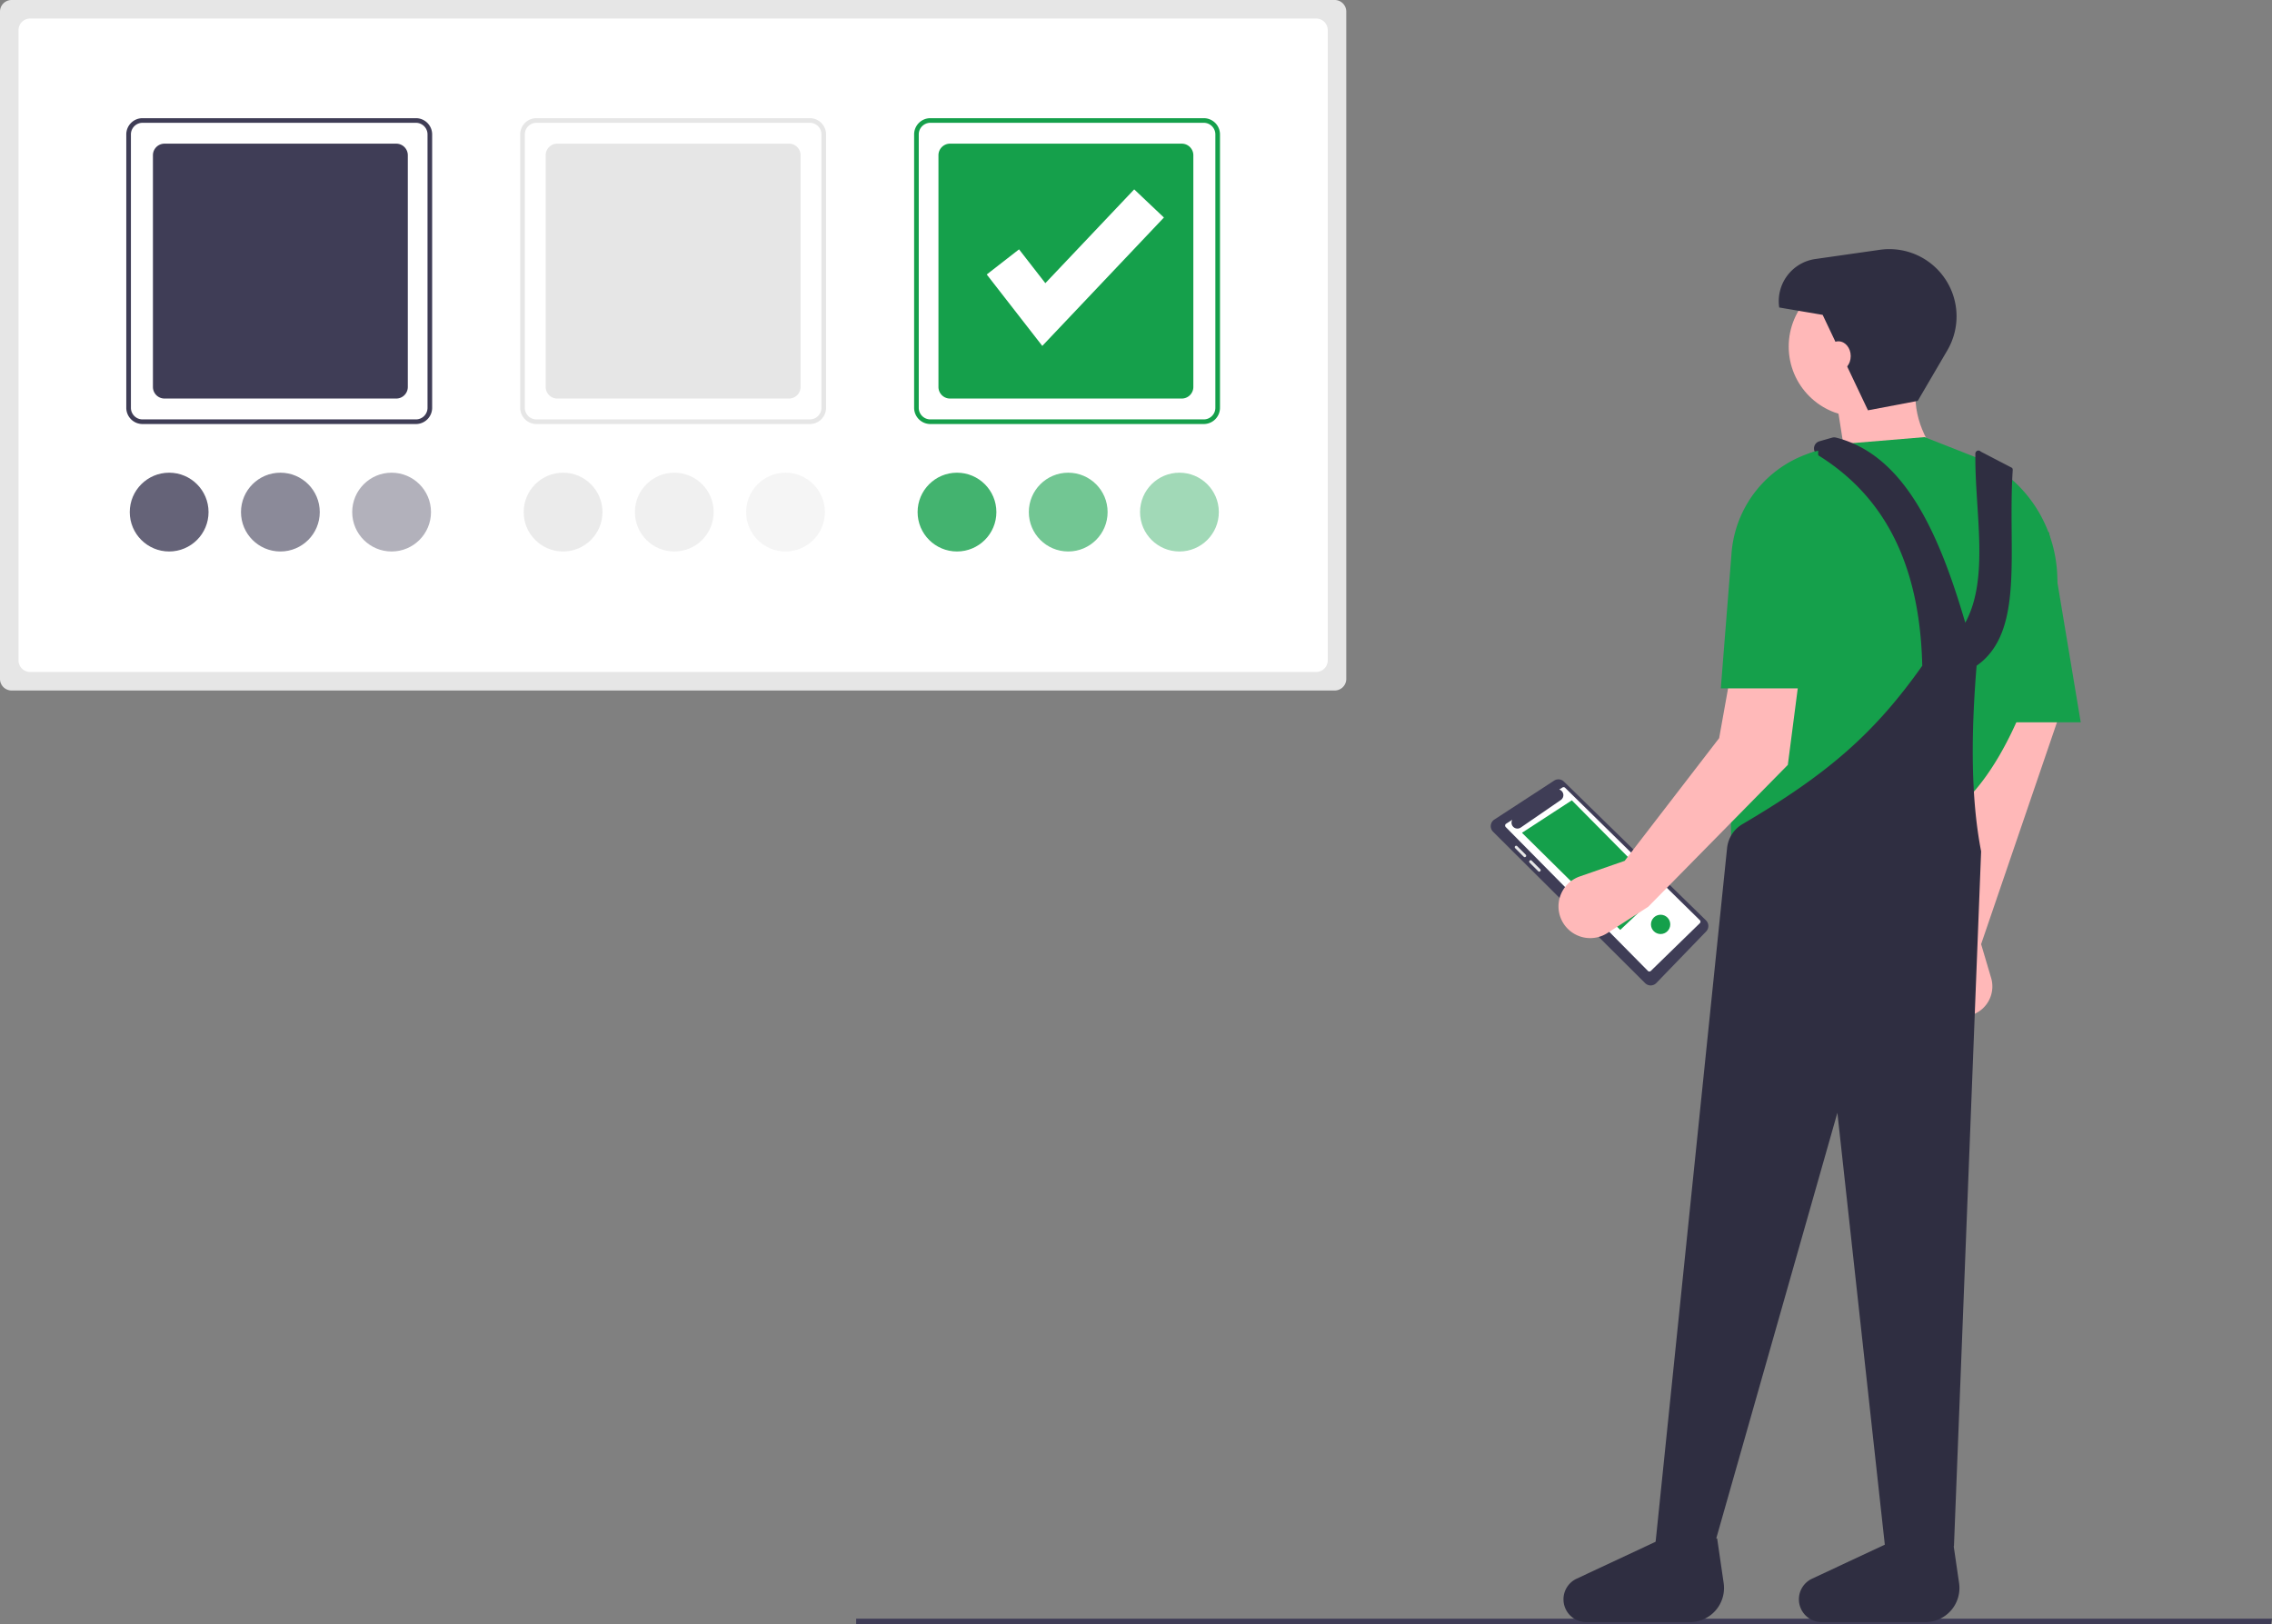 <svg xmlns="http://www.w3.org/2000/svg" id="fafb0f89-a72a-431c-9009-ab2c777222ec" data-name="Layer 1" width="921.861" height="658.974" viewBox="0 0 921.861 658.974" class="injected-svg gridItem__media" xmlns:xlink="http://www.w3.org/1999/xlink"><rect x="0" y="0" width="921.861" height="658.974" fill="#808080" stroke="none"/><polygon points="921.466 658.974 347.385 658.974 347.385 656.793 921.861 656.793 921.466 658.974" fill="#3F3D56"></polygon><path d="M143.771,120.513a4.706,4.706,0,0,0-4.701,4.701V395.988a4.706,4.706,0,0,0,4.701,4.701H680.619a4.706,4.706,0,0,0,4.701-4.701V125.214a4.706,4.706,0,0,0-4.701-4.701Z" transform="translate(-139.07 -120.513)" fill="#E6E6E6"></path><path d="M151.292,128.034a4.706,4.706,0,0,0-4.701,4.701V388.467a4.706,4.706,0,0,0,4.701,4.701H673.097a4.706,4.706,0,0,0,4.701-4.701V132.735a4.706,4.706,0,0,0-4.701-4.701Z" transform="translate(-139.07 -120.513)" fill="#FFFFFF"></path><path d="M307.834,292.567H196.891a6.589,6.589,0,0,1-6.581-6.581V175.044a6.589,6.589,0,0,1,6.581-6.581H307.834a6.589,6.589,0,0,1,6.581,6.581V285.986A6.589,6.589,0,0,1,307.834,292.567ZM196.891,170.343a4.706,4.706,0,0,0-4.701,4.701V285.986a4.706,4.706,0,0,0,4.701,4.701H307.834a4.706,4.706,0,0,0,4.701-4.701V175.044a4.706,4.706,0,0,0-4.701-4.701Z" transform="translate(-139.07 -120.513)" fill="#3F3D56"></path><path d="M467.666,292.567H356.724a6.589,6.589,0,0,1-6.581-6.581V175.044a6.589,6.589,0,0,1,6.581-6.581H467.666a6.589,6.589,0,0,1,6.581,6.581V285.986A6.589,6.589,0,0,1,467.666,292.567ZM356.724,170.343a4.706,4.706,0,0,0-4.701,4.701V285.986a4.706,4.706,0,0,0,4.701,4.701H467.666a4.706,4.706,0,0,0,4.701-4.701V175.044a4.706,4.706,0,0,0-4.701-4.701Z" transform="translate(-139.07 -120.513)" fill="#E6E6E6"></path><path d="M365.185,178.805a4.706,4.706,0,0,0-4.701,4.701v94.019a4.706,4.706,0,0,0,4.701,4.701h94.019a4.706,4.706,0,0,0,4.701-4.701V183.506a4.706,4.706,0,0,0-4.701-4.701Z" transform="translate(-139.07 -120.513)" fill="#E6E6E6"></path><path d="M205.823,178.805a4.706,4.706,0,0,0-4.701,4.701v94.019a4.706,4.706,0,0,0,4.701,4.701H299.842a4.706,4.706,0,0,0,4.701-4.701V183.506a4.706,4.706,0,0,0-4.701-4.701Z" transform="translate(-139.07 -120.513)" fill="#3F3D56"></path><path d="M524.547,178.805a4.706,4.706,0,0,0-4.701,4.701v94.019a4.706,4.706,0,0,0,4.701,4.701h94.019a4.706,4.706,0,0,0,4.701-4.701V183.506a4.706,4.706,0,0,0-4.701-4.701Z" transform="translate(-139.07 -120.513)" fill="#15A04B"></path><path d="M627.498,292.567H516.556a6.589,6.589,0,0,1-6.581-6.581V175.044a6.589,6.589,0,0,1,6.581-6.581H627.498a6.589,6.589,0,0,1,6.581,6.581V285.986A6.589,6.589,0,0,1,627.498,292.567ZM516.556,170.343a4.706,4.706,0,0,0-4.701,4.701V285.986a4.706,4.706,0,0,0,4.701,4.701H627.498a4.706,4.706,0,0,0,4.701-4.701V175.044a4.706,4.706,0,0,0-4.701-4.701Z" transform="translate(-139.07 -120.513)" fill="#15A04B"></path><circle cx="228.466" cy="207.782" r="15.983" fill="#E6E6E6" opacity="0.8"></circle><circle cx="318.724" cy="207.782" r="15.983" fill="#E6E6E6" opacity="0.4"></circle><circle cx="273.595" cy="207.782" r="15.983" fill="#E6E6E6" opacity="0.6"></circle><circle cx="68.634" cy="207.782" r="15.983" fill="#3F3D56" opacity="0.8"></circle><circle cx="158.892" cy="207.782" r="15.983" fill="#3F3D56" opacity="0.4"></circle><circle cx="113.763" cy="207.782" r="15.983" fill="#3F3D56" opacity="0.6"></circle><circle cx="388.298" cy="207.782" r="15.983" fill="#15A04B" opacity="0.8"></circle><circle cx="478.556" cy="207.782" r="15.983" fill="#15A04B" opacity="0.4"></circle><circle cx="433.427" cy="207.782" r="15.983" fill="#15A04B" opacity="0.6"></circle><polygon points="422.908 140.352 400.367 111.371 413.475 101.175 424.148 114.897 460.203 76.838 472.26 88.26 422.908 140.352" fill="#FFFFFF"></polygon><path d="M773.621,437.648a3.173,3.173,0,0,0-3.971-.391l-24.259,15.801a3.191,3.191,0,0,0-.51,4.935l61.694,61.427a3.191,3.191,0,0,0,4.547-.044l20.218-20.925a3.198,3.198,0,0,0-.065-4.5Z" transform="translate(-139.07 -120.513)" fill="#3F3D56"></path><path d="M750.169,454.748l2.511-1.601a2.392,2.392,0,0,0,3.443,3.141l16.246-11.169a2.391,2.391,0,0,0-.632-4.25l1.293-.825a.87.87,0,0,1,1.087.122l54.654,53.71a.87.87,0,0,1-.022,1.245L808.9,514.461a.87.87,0,0,1-1.211-.017l-57.666-58.346A.87.87,0,0,1,750.169,454.748Z" transform="translate(-139.07 -120.513)" fill="#FFFFFF"></path><polygon points="674.178 361.503 657.412 377.311 617.533 337.91 637.772 324.737 674.178 361.503" fill="#15A04B"></polygon><path d="M758.153,468.147a.581.581,0,0,0,0-.821l-3.487-3.487a.594.594,0,0,0-.821,0,.581.581,0,0,0,0,.821l3.487,3.487a.594.594,0,0,0,.821,0Z" transform="translate(-139.07 -120.513)" fill="#E6E6E6"></path><path d="M764.028,473.201l-3.487-3.487a.58.58,0,0,0-.821.821l3.487,3.487a.58.58,0,0,0,.821-.821Z" transform="translate(-139.07 -120.513)" fill="#E6E6E6"></path><circle cx="673.791" cy="375.072" r="3.917" fill="#15A04B"></circle><path d="M926.375,503.609l-3.019,14.716a12.181,12.181,0,0,0,15.986,13.934h0a12.181,12.181,0,0,0,7.625-14.947l-4.06-13.703,36.739-107.461H948.418Z" transform="translate(-139.07 -120.513)" fill="#FFB8B8"></path><circle cx="754.24" cy="140.621" r="28.472" fill="#FFB8B8"></circle><path d="M888.718,311.649l37.657-4.592c-8.639-10.832-11.905-22.141-9.185-33.983l-33.983,3.674Z" transform="translate(-139.07 -120.513)" fill="#FFB8B8"></path><path d="M841.876,470.544l89.091-20.206c19.043-14.81,31.414-44.187,40.97-79.71,6.964-25.888-5.548-53.449-30.14-64.122q-.882-.383-1.782-.737l-20.07-7.896-33.065,2.755-11.797,3.217a13.38,13.38,0,0,0-9.71,10.913C849.514,372.952,839.06,426.928,841.876,470.544Z" transform="translate(-139.07 -120.513)" fill="#15A04B"></path><polygon points="804.756 293.086 844.25 293.086 831.391 215.935 804.756 218.69 804.756 293.086" fill="#15A04B"></polygon><path d="M810.648,747.921h23.88l50.056-175.886,19.317,175.886h27.984l11.022-281.969c-4.206-21.634-4.116-47.417-1.837-75.314,19.695-13.788,12.483-46.52,14.663-79.406a1.254,1.254,0,0,0-.285-.882l-12.692-6.597a1.241,1.241,0,0,0-2.176.909c-.323,22.994,5.876,50.339-4.102,68.525-10.841-37.058-24.971-68.174-52.476-75.121a3.047,3.047,0,0,0-1.58.031l-5.122,1.463a3.042,3.042,0,0,0-.732,5.527c25.163,15.546,41.428,41.576,42.459,85.551-19.579,27.709-38.646,44.111-72.969,64.283a12.797,12.797,0,0,0-6.229,9.728Z" transform="translate(-139.07 -120.513)" fill="#2F2E41"></path><path d="M897,287l20.19-3.823,12.011-20.519a27.28,27.28,0,0,0-3.194-31.95l0,0a27.28,27.28,0,0,0-24.207-8.837l-26.167,3.738a17.279,17.279,0,0,0-14.644,19.668l17.625,2.999Z" transform="translate(-139.07 -120.513)" fill="#2F2E41"></path><path d="M782.69,778.689h42.062a13.837,13.837,0,0,0,13.693-15.834l-2.64-18.105-19.091-1.414-37.938,17.745a9.239,9.239,0,0,0-5.283,9.245h0A9.239,9.239,0,0,0,782.69,778.689Z" transform="translate(-139.07 -120.513)" fill="#2F2E41"></path><path d="M878.21,778.689h42.062a13.837,13.837,0,0,0,13.693-15.834l-2.64-18.105-19.091-1.414-37.938,17.745a9.239,9.239,0,0,0-5.283,9.245h0A9.239,9.239,0,0,0,878.21,778.689Z" transform="translate(-139.07 -120.513)" fill="#2F2E41"></path><path d="M798.268,469.807l-18.197,6.325a12.868,12.868,0,0,0-3.725,22.273l0,0a12.868,12.868,0,0,0,14.914.702l16.586-10.674L864.478,430.868l8.777-67.661a51.522,51.522,0,0,0-18.172-46.26l0,0L836.614,420.015Z" transform="translate(-139.07 -120.513)" fill="#FFB9B9"></path><path d="M837.283,399.822H877.696l-.918-96.439h0a46.578,46.578,0,0,0-35.191,42.282Z" transform="translate(-139.07 -120.513)" fill="#15A04B"></path><ellipse cx="745.93" cy="144.487" rx="5" ry="6" fill="#FFB8B8"></ellipse></svg>